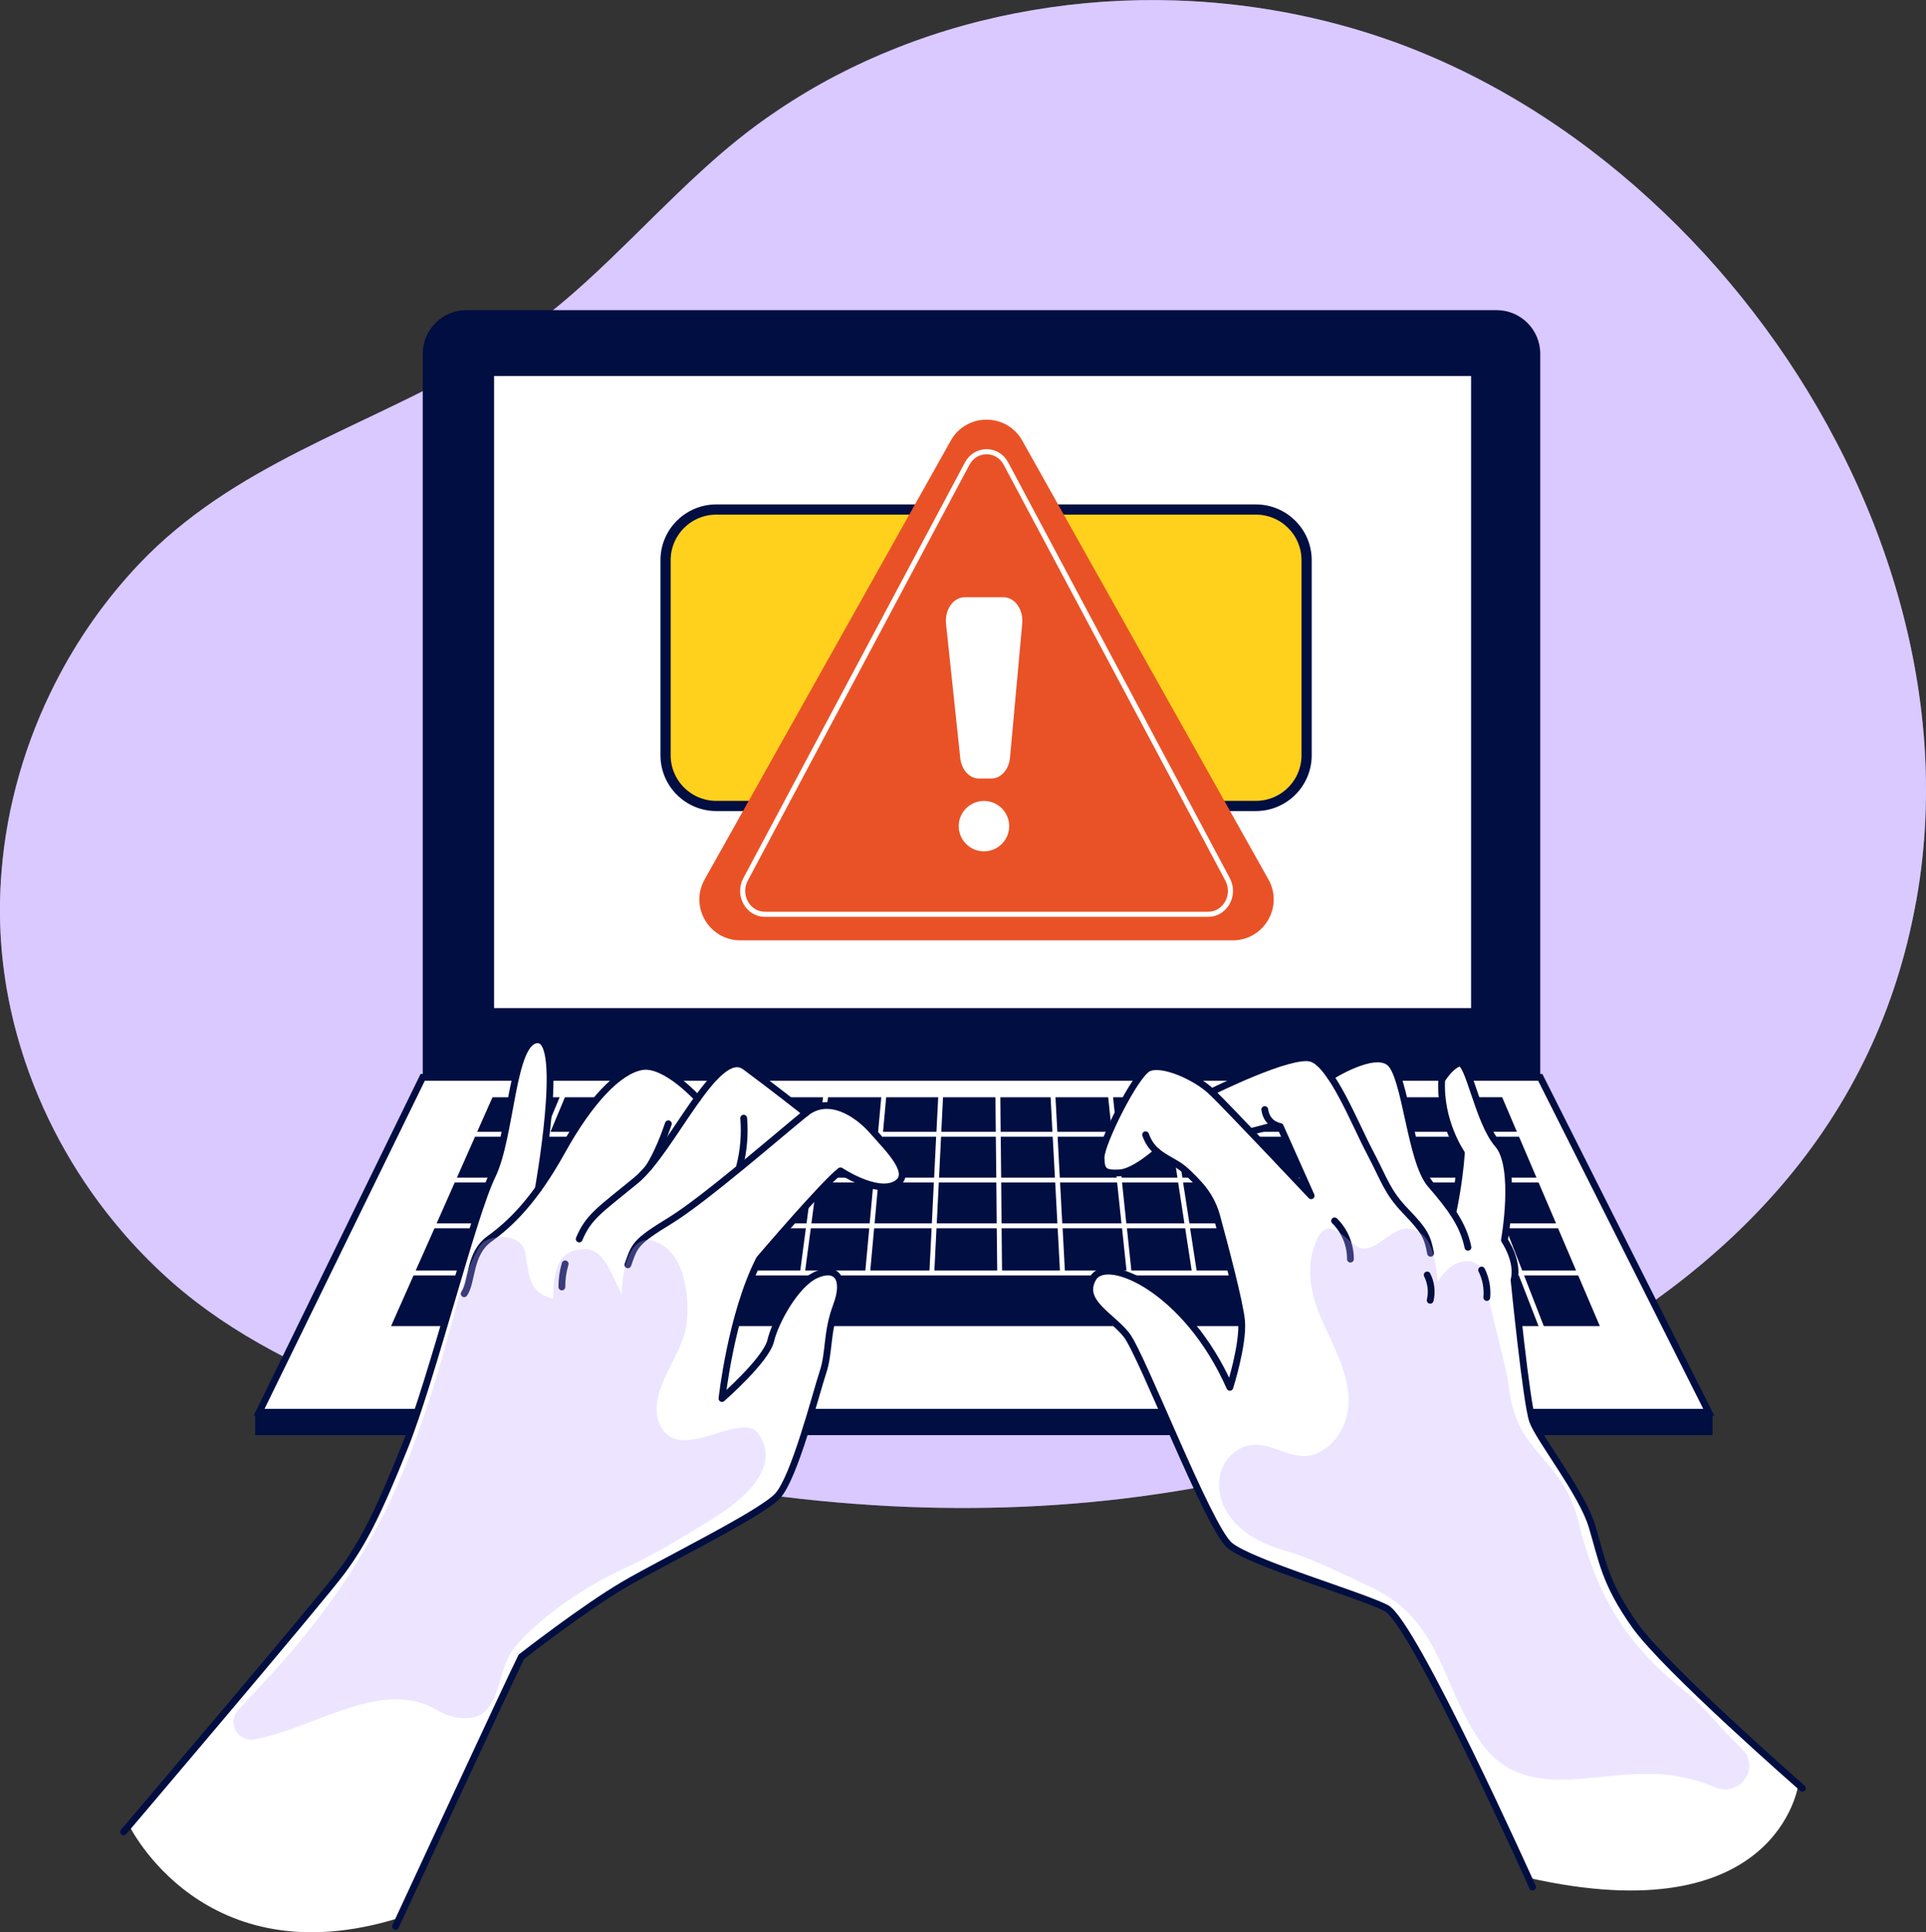 <svg width="298" height="299" viewBox="0 0 298 299" fill="none" xmlns="http://www.w3.org/2000/svg">
<rect x="0" y="0" width="298" height="299" fill="#333333" stroke="none"/>
<g clip-path="url(#clip0_451_8191)">
<path d="M296.537 139.134C296.501 139.327 296.472 139.535 296.422 139.729C294.894 148.131 292.377 155.83 289.034 162.891C285.455 170.462 280.922 177.308 275.621 183.473C270.535 189.402 264.733 194.721 258.385 199.503C252.317 204.077 245.746 208.149 238.832 211.776C232.534 215.081 225.942 218.027 219.157 220.644C218.038 221.081 216.919 221.504 215.793 221.92C210.27 223.956 204.661 225.705 198.987 227.168C192.402 228.881 185.746 230.214 179.04 231.189C172.211 232.2 165.325 232.838 158.418 233.139C151.539 233.433 144.646 233.405 137.76 233.053C130.451 232.673 123.149 231.957 115.898 230.903C108.309 229.806 100.777 228.343 93.332 226.551C91.101 226.021 88.878 225.462 86.662 224.867C80.687 223.261 74.525 221.583 68.392 219.655C59.383 216.823 50.417 213.461 42.183 209.03C36.581 206.019 31.302 202.521 26.568 198.356C24.101 196.177 21.777 193.847 19.596 191.381C19.338 191.094 19.094 190.807 18.85 190.513C12.251 182.828 7.13 173.867 3.902 164.282C1.872 158.26 0.588 152.009 0.158 145.665C-0.093 142.066 -0.057 138.46 0.237 134.875C1.04 124.731 3.931 114.774 8.55 105.698C11.979 98.938 16.383 92.679 21.597 87.195C23.355 85.346 25.191 83.639 27.092 82.055C35.046 75.395 44.113 70.793 53.337 66.37C60.61 62.878 67.976 59.516 74.963 55.337C77.136 54.046 79.259 52.677 81.339 51.207C84.703 48.827 87.845 46.189 90.886 43.415C95.592 39.128 100.046 34.532 104.644 30.109C107.685 27.177 110.791 24.324 114.069 21.679C116.113 20.03 118.222 18.474 120.395 17.033C126.169 13.141 132.359 9.922 138.829 7.384C145.579 4.71 152.629 2.774 159.824 1.563C167.047 0.337 174.42 -0.165 181.772 0.065C193.163 0.416 204.51 2.509 215.226 6.309C216.976 6.932 218.712 7.599 220.419 8.316C225.785 10.545 231.006 13.234 236.042 16.316C242.827 20.474 249.275 25.363 255.257 30.84C261.082 36.16 266.483 42.038 271.332 48.354C276.152 54.613 280.434 61.301 284.078 68.284C287.894 75.574 291.014 83.188 293.323 90.987C295.647 98.816 297.154 106.824 297.735 114.881C298.316 122.961 297.957 131.105 296.537 139.134Z" fill="#B293FF"/>
<path opacity="0.5" d="M296.537 139.134C296.501 139.327 296.472 139.535 296.422 139.729C294.894 148.131 292.377 155.83 289.034 162.891C285.455 170.462 280.922 177.308 275.621 183.473C270.535 189.402 264.733 194.721 258.385 199.503C252.317 204.077 245.746 208.149 238.832 211.776C232.534 215.081 225.942 218.027 219.157 220.644C218.038 221.081 216.919 221.504 215.793 221.92C210.27 223.956 204.661 225.705 198.987 227.168C192.402 228.881 185.746 230.214 179.04 231.189C172.211 232.2 165.325 232.838 158.418 233.139C151.539 233.433 144.646 233.405 137.76 233.053C130.451 232.673 123.149 231.957 115.898 230.903C108.309 229.806 100.777 228.343 93.332 226.551C91.101 226.021 88.878 225.462 86.662 224.867C80.687 223.261 74.525 221.583 68.392 219.655C59.383 216.823 50.417 213.461 42.183 209.03C36.581 206.019 31.302 202.521 26.568 198.356C24.101 196.177 21.777 193.847 19.596 191.381C19.338 191.094 19.094 190.807 18.85 190.513C12.251 182.828 7.13 173.867 3.902 164.282C1.872 158.26 0.588 152.009 0.158 145.665C-0.093 142.066 -0.057 138.46 0.237 134.875C1.04 124.731 3.931 114.774 8.55 105.698C11.979 98.938 16.383 92.679 21.597 87.195C23.355 85.346 25.191 83.639 27.092 82.055C35.046 75.395 44.113 70.793 53.337 66.37C60.61 62.878 67.976 59.516 74.963 55.337C77.136 54.046 79.259 52.677 81.339 51.207C84.703 48.827 87.845 46.189 90.886 43.415C95.592 39.128 100.046 34.532 104.644 30.109C107.685 27.177 110.791 24.324 114.069 21.679C116.113 20.03 118.222 18.474 120.395 17.033C126.169 13.141 132.359 9.922 138.829 7.384C145.579 4.71 152.629 2.774 159.824 1.563C167.047 0.337 174.42 -0.165 181.772 0.065C193.163 0.416 204.51 2.509 215.226 6.309C216.976 6.932 218.712 7.599 220.419 8.316C225.785 10.545 231.006 13.234 236.042 16.316C242.827 20.474 249.275 25.363 255.257 30.84C261.082 36.16 266.483 42.038 271.332 48.354C276.152 54.613 280.434 61.301 284.078 68.284C287.894 75.574 291.014 83.188 293.323 90.987C295.647 98.816 297.154 106.824 297.735 114.881C298.316 122.961 297.957 131.105 296.537 139.134Z" fill="white"/>
<path d="M238.315 166.705V54.749C238.315 51.014 235.289 47.989 231.551 47.989H72.172C68.436 47.989 65.409 51.014 65.409 54.749V166.705H238.315Z" fill="#010E41"/>
<path d="M227.614 58.19H76.448V155.988H227.614V58.19Z" fill="white"/>
<path d="M65.401 166.705L40.089 218.529H264.389L238.315 166.705H65.401Z" fill="white" stroke="#010E41" stroke-width="1.051" stroke-miterlimit="10"/>
<path d="M264.969 218.902H39.479V222.071H264.969V218.902Z" fill="#010E41"/>
<path d="M87.407 169.788L85.177 175.136H96.567L98.626 169.788H87.407ZM73.499 175.889L70.695 182.226H81.397L84.043 175.889H73.499ZM70.358 182.979L67.553 189.309H78.442L81.088 182.979H70.358ZM107.233 182.979L105.347 189.309H114.599L115.984 182.979H107.233ZM127.31 175.889L126.47 182.226H135.207L135.788 175.889H127.31ZM116.758 182.979L115.367 189.309H124.792L125.631 182.979H116.758ZM126.377 182.979L125.545 189.309H134.561L135.142 182.979H126.377ZM136.555 175.889L135.974 182.226H144.531L144.847 175.889H136.555ZM137.115 169.788L136.627 175.136H144.89L145.163 169.788H137.115ZM154.078 175.889H145.607L145.292 182.226H154.15L154.078 175.889ZM135.895 182.979L135.322 189.309H144.18L144.488 182.979H135.895ZM154.157 182.979H145.256L144.94 189.309H154.215L154.157 182.979ZM163.267 182.979H154.91L154.968 189.309H163.604L163.267 182.979ZM171.465 169.788H163.31L163.597 175.136H172.025L171.465 169.788ZM172.104 175.889H163.64L163.977 182.226H172.778L172.104 175.889ZM180.273 169.788H172.218L172.785 175.136H181.091L180.273 169.788ZM181.206 175.889H172.871L173.531 182.226H182.181L181.206 175.889ZM172.849 182.979H164.02L164.357 189.309H173.517L172.849 182.979ZM182.289 182.979H173.61L174.27 189.309H183.257L182.289 182.979ZM226.674 175.889H218.339L220.556 182.226H229.134L226.674 175.889ZM204.015 190.062H194.138L195.35 196.6H205.686L204.015 190.062ZM220.018 182.979H213.024L215.011 189.309H222.234L220.018 182.979ZM229.421 182.979H220.814L223.023 189.309H231.881L229.421 182.979ZM78.936 190.062L76.211 196.6H88.318L90.836 190.062H78.936ZM244.183 197.352H235.812L238.861 205.195H238.05L235.002 197.352H63.988L60.51 205.195H247.532L244.183 197.352ZM67.223 190.062L64.318 196.6H75.393L78.119 190.062H67.223ZM232.175 190.062H223.288L225.569 196.6H234.715L232.175 190.062ZM241.07 190.062H232.979L235.525 196.6H243.86L241.07 190.062ZM238.057 182.979H230.232L232.699 189.309H240.761L238.057 182.979ZM222.492 190.062H215.248L217.306 196.6H224.78L222.492 190.062ZM214.452 190.062H204.79L206.468 196.6H216.517L214.452 190.062ZM193.378 190.062H184.139L185.144 196.6H194.59L193.378 190.062ZM183.379 190.062H174.363L175.052 196.6H184.383L183.379 190.062ZM173.61 190.062H164.414L164.759 196.6H174.298L173.61 190.062ZM163.647 190.062H154.975L155.039 196.6H163.998L163.647 190.062ZM154.222 190.062H144.897L144.574 196.6H154.294L154.222 190.062ZM135.25 190.062L134.654 196.6H143.814L144.144 190.062H135.25ZM125.452 190.062L124.584 196.6H133.894L134.497 190.062H125.452ZM115.202 190.062L113.76 196.6H123.824L124.684 190.062H115.202ZM105.131 190.062L103.188 196.6H113L114.434 190.062H105.131ZM91.639 190.062L89.122 196.6H102.399L104.342 190.062H91.639ZM212.221 182.979H202.968L204.589 189.309H214.215L212.221 182.979ZM235.03 175.889H227.477L229.945 182.226H237.734L235.03 175.889ZM232.52 170.01L232.419 169.781H225.096L227.176 175.129H234.7L232.52 170.01ZM224.3 169.788H216.202L218.074 175.136H226.38L224.3 169.788ZM215.398 169.788H208.857L210.542 175.136H217.27L215.398 169.788ZM217.536 175.889H210.779L212.78 182.226H219.752L217.536 175.889ZM209.99 175.889H201.153L202.781 182.226H211.984L209.99 175.889ZM208.068 169.788H199.597L200.967 175.136H209.746L208.068 169.788ZM202.2 182.979H192.833L194.009 189.309H203.822L202.2 182.979ZM192.073 182.979H183.056L184.032 189.309H193.242L192.073 182.979ZM200.386 175.889H191.513L192.689 182.226H202.007L200.386 175.889ZM198.815 169.788H190.38L191.377 175.136H200.192L198.815 169.788ZM190.753 175.889H181.973L182.949 182.226H191.936L190.753 175.889ZM189.619 169.788H181.034L181.858 175.136H190.616L189.619 169.788ZM162.879 175.889H154.839L154.903 182.226H163.224L162.879 175.889ZM162.557 169.788H154.774L154.824 175.136H162.836L162.557 169.788ZM154.021 169.788H145.909L145.643 175.136H154.071L154.021 169.788ZM128.12 169.788L127.41 175.136H135.867L136.354 169.788H128.12ZM119.649 169.788L118.473 175.136H126.65L127.353 169.788H119.649ZM118.308 175.889L116.923 182.226H125.724L126.556 175.889H118.308ZM111.156 169.788L109.564 175.136H117.705L118.874 169.788H111.156ZM109.342 175.889L107.462 182.226H116.149L117.54 175.889H109.342ZM99.443 169.788L97.385 175.136H108.782L110.375 169.788H99.443ZM97.091 175.889L94.659 182.226H106.681L108.567 175.889H97.091ZM94.358 182.979L91.926 189.309H104.572L106.458 182.979H94.358ZM81.899 182.979L79.252 189.309H91.116L93.547 182.979H81.899ZM84.861 175.889L82.214 182.226H93.841L96.287 175.889H84.861ZM76.204 169.788L73.829 175.136H84.359L86.59 169.788H76.204ZM217.536 175.889H210.779L212.78 182.226H219.752L217.536 175.889Z" fill="#010E41"/>
<path d="M88.828 197.352L88.684 197.732L87.981 197.46L88.017 197.352H88.828Z" fill="#010E41"/>
<path d="M75.888 197.352L75.816 197.539L75.379 197.352H75.888Z" fill="#010E41"/>
<path d="M194.318 124.71H110.827C106.494 124.71 102.98 121.197 102.98 116.867V86.686C102.98 82.356 106.494 78.843 110.827 78.843H194.318C198.65 78.843 202.165 82.356 202.165 86.686V116.867C202.165 121.197 198.65 124.71 194.318 124.71Z" fill="#FFD11C" stroke="#010E41" stroke-width="1.578" stroke-miterlimit="10"/>
<path d="M114.549 145.507H190.731C195.573 145.507 198.628 140.302 196.254 136.08L158.167 68.176C155.75 63.861 149.531 63.861 147.114 68.176L109.026 136.08C106.659 140.302 109.708 145.507 114.549 145.507Z" fill="#E95226"/>
<path d="M118.351 141.478H186.937C189.569 141.478 191.226 138.503 189.942 136.087L155.649 71.746C154.337 69.28 150.958 69.28 149.646 71.746L115.353 136.087C114.061 138.496 115.718 141.478 118.351 141.478Z" stroke="white" stroke-width="0.788" stroke-miterlimit="10"/>
<path d="M151.46 120.466H153.383C154.86 120.466 156.108 119.082 156.273 117.247L158.167 96.465C158.36 94.307 157.012 92.421 155.276 92.421H149.258C147.501 92.421 146.145 94.357 146.375 96.529L148.577 117.312C148.77 119.118 150.004 120.466 151.46 120.466Z" fill="white"/>
<path d="M156.144 127.836C156.144 129.994 154.394 131.736 152.242 131.736C150.083 131.736 148.34 129.986 148.34 127.836C148.34 125.678 150.09 123.936 152.242 123.936C154.394 123.929 156.144 125.678 156.144 127.836Z" fill="white"/>
<path d="M251.972 250.065C246.019 240.946 247.296 239.584 246.177 235.713C245.058 231.849 239.105 223.397 237.125 219.848C235.145 216.3 234.263 198.076 234.263 198.076C234.794 194.449 232.771 191.911 232.771 191.911C232.771 191.911 233.237 188.341 233.417 183.473C233.603 178.606 231.752 177.086 230.727 175.609C229.708 174.125 226.602 165.221 225.713 164.512C224.824 163.802 223.066 167.128 223.066 167.128C222.213 170.992 226.122 178.448 226.122 178.448L224.608 187.388L219.917 180.663C219.917 180.663 216.905 166.304 214.997 164.433C213.082 162.562 205.873 166.626 205.873 166.626C205.873 166.626 204.991 165.444 202.875 163.788C200.766 162.139 187.482 168.627 187.482 168.627C185.459 166.741 180.431 163.737 177.677 165.329C174.915 166.92 168.51 179.631 170.97 181.194C173.431 182.764 179.09 178.555 179.09 178.555C179.09 178.555 186.277 182.893 187.482 186.14C188.694 189.388 191.779 202.356 192.13 205.087C192.481 207.826 190.294 214.701 190.294 214.701C187.066 205.03 175.869 196.557 171.903 196.721C167.936 196.879 168.625 199.546 169.127 201.209C169.622 202.879 174.657 207.102 174.657 207.102L177.842 213.633C177.842 213.633 187.97 235.72 189.383 238.079C190.796 240.43 192.682 240.545 192.682 240.545L214.466 248.811C220.183 254.582 236.486 290.569 236.486 290.569C275.119 299.294 278.254 276.138 278.254 276.138C278.254 276.138 257.94 259.177 251.972 250.065ZM193.744 175.043L197.015 174.19L198.241 174.648L202.545 184.685L193.744 175.043Z" fill="white"/>
<path d="M237.125 291.996C237.125 291.996 218.691 250.925 214.459 248.811C210.227 246.696 193.608 241.864 190.287 239.147C186.966 236.43 176.687 209.554 174.27 206.528C171.853 203.51 167.018 201.396 169.134 197.768C171.25 194.141 183.637 199.582 190.287 214.679C190.287 214.679 192.403 208.034 192.101 204.414C191.879 201.711 189.469 192.642 188.257 188.19C187.769 186.398 186.872 184.757 185.631 183.373C184.599 182.219 183.329 180.928 182.303 180.283C180.18 178.957 178.229 178.333 177.254 175.588" stroke="#010E41" stroke-width="1.051" stroke-miterlimit="10" stroke-linecap="round" stroke-linejoin="round"/>
<path d="M179.018 178.204C179.018 178.204 175.496 181.38 173.215 181.495C170.934 181.609 170.361 181.265 170.361 179.1C170.361 176.935 175.611 166.325 177.662 165.3C179.714 164.275 184.964 166.555 187.475 168.949C189.985 171.344 202.868 185.029 202.868 185.029L198.083 174.311C198.083 174.311 196.032 174.082 195.688 171.688" stroke="#010E41" stroke-width="1.051" stroke-miterlimit="10" stroke-linecap="round" stroke-linejoin="round"/>
<path d="M205.873 166.612C205.873 166.612 212.465 162.375 214.99 164.411C217.514 166.454 218.21 179.667 221.345 183.273C224.479 186.879 226.409 189.517 227.126 193.001" stroke="#010E41" stroke-width="1.051" stroke-miterlimit="10" stroke-linecap="round" stroke-linejoin="round"/>
<path d="M224.788 187.638C224.788 187.638 225.77 183.287 226.115 178.434C226.115 178.434 222.722 173.544 223.066 167.114C223.066 167.114 224.221 165.107 225.713 164.504C227.205 163.902 228.697 173.58 231.752 177.079C234.808 180.584 232.771 191.904 232.771 191.904C232.771 191.904 235.009 195.123 234.263 198.069C234.263 198.069 236.149 217.06 237.125 219.848C238.1 222.63 244.757 230.974 246.327 236.179C247.898 241.384 248.264 244.889 252.984 251.542C257.703 258.195 278.885 276.705 278.885 276.705" stroke="#010E41" stroke-width="1.051" stroke-miterlimit="10" stroke-linecap="round" stroke-linejoin="round"/>
<path d="M187.475 168.949C187.475 168.949 199.712 162.841 202.868 163.766C206.024 164.691 209.617 173.86 211.941 178.269C214.265 182.678 214.609 184.42 217.514 187.438C220.419 190.456 220.878 191.381 221.345 193.933" stroke="#010E41" stroke-width="1.051" stroke-miterlimit="10" stroke-linecap="round" stroke-linejoin="round"/>
<path d="M206.497 188.914C208.061 190.456 208.964 192.642 208.943 194.836" stroke="#010E41" stroke-width="1.051" stroke-miterlimit="10" stroke-linecap="round" stroke-linejoin="round"/>
<g opacity="0.3">
<path d="M212.034 245.542C208.312 243.807 202.997 241.118 199.045 240.014C194.461 238.731 189.763 236.114 188.752 231.161C188.199 228.451 189.311 225.583 191.728 224.236C196.491 221.576 200.271 227.877 205.27 224.006C207.623 222.185 208.8 219.246 208.67 216.271C208.477 211.962 206.174 208.091 204.474 204.134C202.767 200.163 201.863 195.797 203.814 191.725C204.037 191.252 204.309 190.786 204.725 190.463C206.519 189.094 208.728 192.313 210.162 193.001C212.651 194.198 215.355 189.717 218.088 190.126C220.814 190.535 222.005 193.001 222.464 198.377C224.859 194.133 229.156 194.291 229.679 197.524C230.576 203.08 233.087 211.339 233.452 214.601C234.657 225.397 241.751 225.168 244.298 235.727C247.511 249.018 253.407 255.908 260.895 261.858C263.894 264.238 266.117 267.414 268.929 270.016C269.244 270.303 269.539 270.626 269.825 270.97C272.264 273.909 268.965 278.081 265.45 276.59C263.241 275.651 260.91 275.006 258.528 274.697C247.676 273.271 236.006 279.658 228.969 269.371C222.837 260.41 223.03 250.674 212.034 245.542Z" fill="#B293FF"/>
<path opacity="0.2" d="M212.034 245.542C208.312 243.807 202.997 241.118 199.045 240.014C194.461 238.731 189.763 236.114 188.752 231.161C188.199 228.451 189.311 225.583 191.728 224.236C196.491 221.576 200.271 227.877 205.27 224.006C207.623 222.185 208.8 219.246 208.67 216.271C208.477 211.962 206.174 208.091 204.474 204.134C202.767 200.163 201.863 195.797 203.814 191.725C204.037 191.252 204.309 190.786 204.725 190.463C206.519 189.094 208.728 192.313 210.162 193.001C212.651 194.198 215.355 189.717 218.088 190.126C220.814 190.535 222.005 193.001 222.464 198.377C224.859 194.133 229.156 194.291 229.679 197.524C230.576 203.08 233.087 211.339 233.452 214.601C234.657 225.397 241.751 225.168 244.298 235.727C247.511 249.018 253.407 255.908 260.895 261.858C263.894 264.238 266.117 267.414 268.929 270.016C269.244 270.303 269.539 270.626 269.825 270.97C272.264 273.909 268.965 278.081 265.45 276.59C263.241 275.651 260.91 275.006 258.528 274.697C247.676 273.271 236.006 279.658 228.969 269.371C222.837 260.41 223.03 250.674 212.034 245.542Z" fill="white"/>
</g>
<path d="M19.976 282.454C19.976 282.454 31.431 306.241 61.808 296.763L80.665 256.374C80.665 256.374 96.338 245.233 103.489 241.391C110.64 237.548 118.975 233.57 120.295 231.483C121.614 229.397 127.173 214.608 127.69 210.952C128.206 207.288 128.801 204.815 129.411 202.041C130.028 199.266 129.92 195.094 126.442 197.395C122.963 199.697 120.467 201.639 119.24 207.475C118.014 213.31 111.702 216.414 111.702 216.414C111.702 216.414 113.832 199.066 117.49 194.836C121.148 190.606 130.035 181.179 130.035 181.179C130.035 181.179 135.07 185.294 138.535 183.28C141.999 181.265 131.649 169.924 128.163 171.086C128.163 171.086 126.183 171.107 124.677 172.24L118.437 167.408C118.437 167.408 114.807 163.63 112.892 164.612C110.977 165.601 107.936 169.974 107.936 169.974C107.936 169.974 103.826 164.727 100.39 165.035C96.954 165.343 92.098 170.103 90.485 172.498C88.871 174.892 84.596 182.19 83.541 183.617C83.541 183.617 85.141 173.344 85.105 171.078C85.069 168.813 85.629 160.891 83.276 160.891C80.923 160.899 79.682 168.017 78.463 173.473C77.244 178.928 76.569 181.595 74.963 184.821C73.356 188.047 67.56 208.959 67.56 208.959C67.56 208.959 60.574 229.268 58.759 232.975C56.945 236.681 53.287 242.76 51.049 245.484C48.818 248.216 19.976 282.454 19.976 282.454Z" fill="white"/>
<path d="M124.677 172.24C124.677 172.24 119.742 168.34 115.295 165.049C110.848 161.759 103.962 178.097 98.368 182.685C92.773 187.273 91.051 188.277 89.617 191.718" stroke="#010E41" stroke-width="1.051" stroke-miterlimit="10" stroke-linecap="round" stroke-linejoin="round"/>
<path d="M103.41 173.889C102.829 175.609 101.724 178.556 100.34 180.692" stroke="#010E41" stroke-width="1.051" stroke-miterlimit="10" stroke-linecap="round" stroke-linejoin="round"/>
<path d="M114.413 180.584C115.059 178.125 115.281 175.552 115.066 173.021" stroke="#010E41" stroke-width="1.051" stroke-miterlimit="10" stroke-linecap="round" stroke-linejoin="round"/>
<path d="M83.283 183.99C83.283 183.99 87.393 161.15 83.283 160.899C79.173 160.648 79.173 175.781 76.146 181.961C73.119 188.14 66.936 213.11 62.647 223.827C58.358 234.545 56.084 238.832 52.935 243.119C49.779 247.406 19.123 283.472 19.123 283.472" stroke="#010E41" stroke-width="1.051" stroke-miterlimit="10" stroke-linecap="round" stroke-linejoin="round"/>
<path d="M107.936 169.974C107.936 169.974 102.915 164.433 99.314 165.049C95.714 165.666 91.252 170.383 86.934 178.168C82.616 185.954 78.872 189.431 75.709 191.718C72.546 194.004 73.119 198.32 71.821 200.191" stroke="#010E41" stroke-width="1.051" stroke-miterlimit="10" stroke-linecap="round" stroke-linejoin="round"/>
<path d="M87.443 195.567C87.099 196.729 86.927 197.94 86.934 199.145" stroke="#010E41" stroke-width="1.051" stroke-miterlimit="10" stroke-linecap="round" stroke-linejoin="round"/>
<path d="M61.198 298.09C61.198 298.09 78.563 260.582 80.665 256.374C80.665 256.374 90.312 248.839 96.624 245.154C102.936 241.477 117.669 234.286 120.302 231.483C122.934 228.68 126.262 215.533 127.317 212.378C128.371 209.224 127.84 206.242 129.418 202.034C130.996 197.825 129.418 195.854 126.262 197.281C123.106 198.707 119.95 204.493 119.247 207.468C118.544 210.443 111.709 216.407 111.709 216.407C111.709 216.407 113.115 203.403 117.497 194.829C117.497 194.829 127.331 183.28 130.042 181.172C130.042 181.172 135.558 184.85 138.542 183.273C141.526 181.695 137.488 177.831 135.035 175.028C132.582 172.225 128.192 169.422 124.684 172.225C121.177 175.028 109.076 185.588 103.639 188.9C98.203 192.212 98.203 192.736 97.148 195.718" stroke="#010E41" stroke-width="1.051" stroke-miterlimit="10" stroke-linecap="round" stroke-linejoin="round"/>
<g opacity="0.3">
<path d="M96.402 242.789C101.079 240.645 106.007 237.663 110.368 234.939C114.729 232.215 120.782 227.304 117.548 222.178C115.324 218.006 106.609 225.612 102.937 221.712C102.183 220.916 101.76 219.863 101.645 218.773C101.122 213.97 105.712 209.511 106.258 204.715C106.631 201.396 106.344 193.639 101.064 192.019C97.822 191.022 96.216 195.56 96.216 200.363C94.415 196.621 93.131 192.771 89.889 193.323C86.941 193.488 85.485 195.911 85.614 200.937C81.784 200.191 81.806 197.008 81.289 193.911C80.823 191.108 76.971 190.929 74.977 192.083C73.062 193.194 70.638 201.912 70.071 204.055C63.852 227.498 57.856 240.781 44.184 256.618C41.602 259.607 39.278 261.88 36.811 264.683C35.089 266.64 36.847 269.643 39.407 269.149C48.883 267.335 59.082 259.636 67.561 264.582C68.694 265.242 69.935 265.708 71.24 265.837C77.889 266.489 76.512 258.596 79.618 254.919C83.706 250.065 90.678 245.413 96.402 242.789Z" fill="#B293FF"/>
<path opacity="0.2" d="M96.402 242.789C101.079 240.645 106.007 237.663 110.368 234.939C114.729 232.215 120.782 227.304 117.548 222.178C115.324 218.006 106.609 225.612 102.937 221.712C102.183 220.916 101.76 219.863 101.645 218.773C101.122 213.97 105.712 209.511 106.258 204.715C106.631 201.396 106.344 193.639 101.064 192.019C97.822 191.022 96.216 195.56 96.216 200.363C94.415 196.621 93.131 192.771 89.889 193.323C86.941 193.488 85.485 195.911 85.614 200.937C81.784 200.191 81.806 197.008 81.289 193.911C80.823 191.108 76.971 190.929 74.977 192.083C73.062 193.194 70.638 201.912 70.071 204.055C63.852 227.498 57.856 240.781 44.184 256.618C41.602 259.607 39.278 261.88 36.811 264.683C35.089 266.64 36.847 269.643 39.407 269.149C48.883 267.335 59.082 259.636 67.561 264.582C68.694 265.242 69.935 265.708 71.24 265.837C77.889 266.489 76.512 258.596 79.618 254.919C83.706 250.065 90.678 245.413 96.402 242.789Z" fill="white"/>
</g>
<path d="M229.242 196.521C229.895 197.825 230.174 199.317 230.045 200.772" stroke="#010E41" stroke-width="1.051" stroke-miterlimit="10" stroke-linecap="round" stroke-linejoin="round"/>
<path d="M197.38 174.096L193.744 175.043" stroke="#010E41" stroke-width="1.051" stroke-miterlimit="10" stroke-linecap="round" stroke-linejoin="round"/>
<path d="M220.821 197.281C221.431 198.478 221.603 199.897 221.287 201.202" stroke="#010E41" stroke-width="1.051" stroke-miterlimit="10" stroke-linecap="round" stroke-linejoin="round"/>
</g>
<defs>
<clipPath id="clip0_451_8191">
<rect width="298" height="299" fill="white"/>
</clipPath>
</defs>
</svg>
